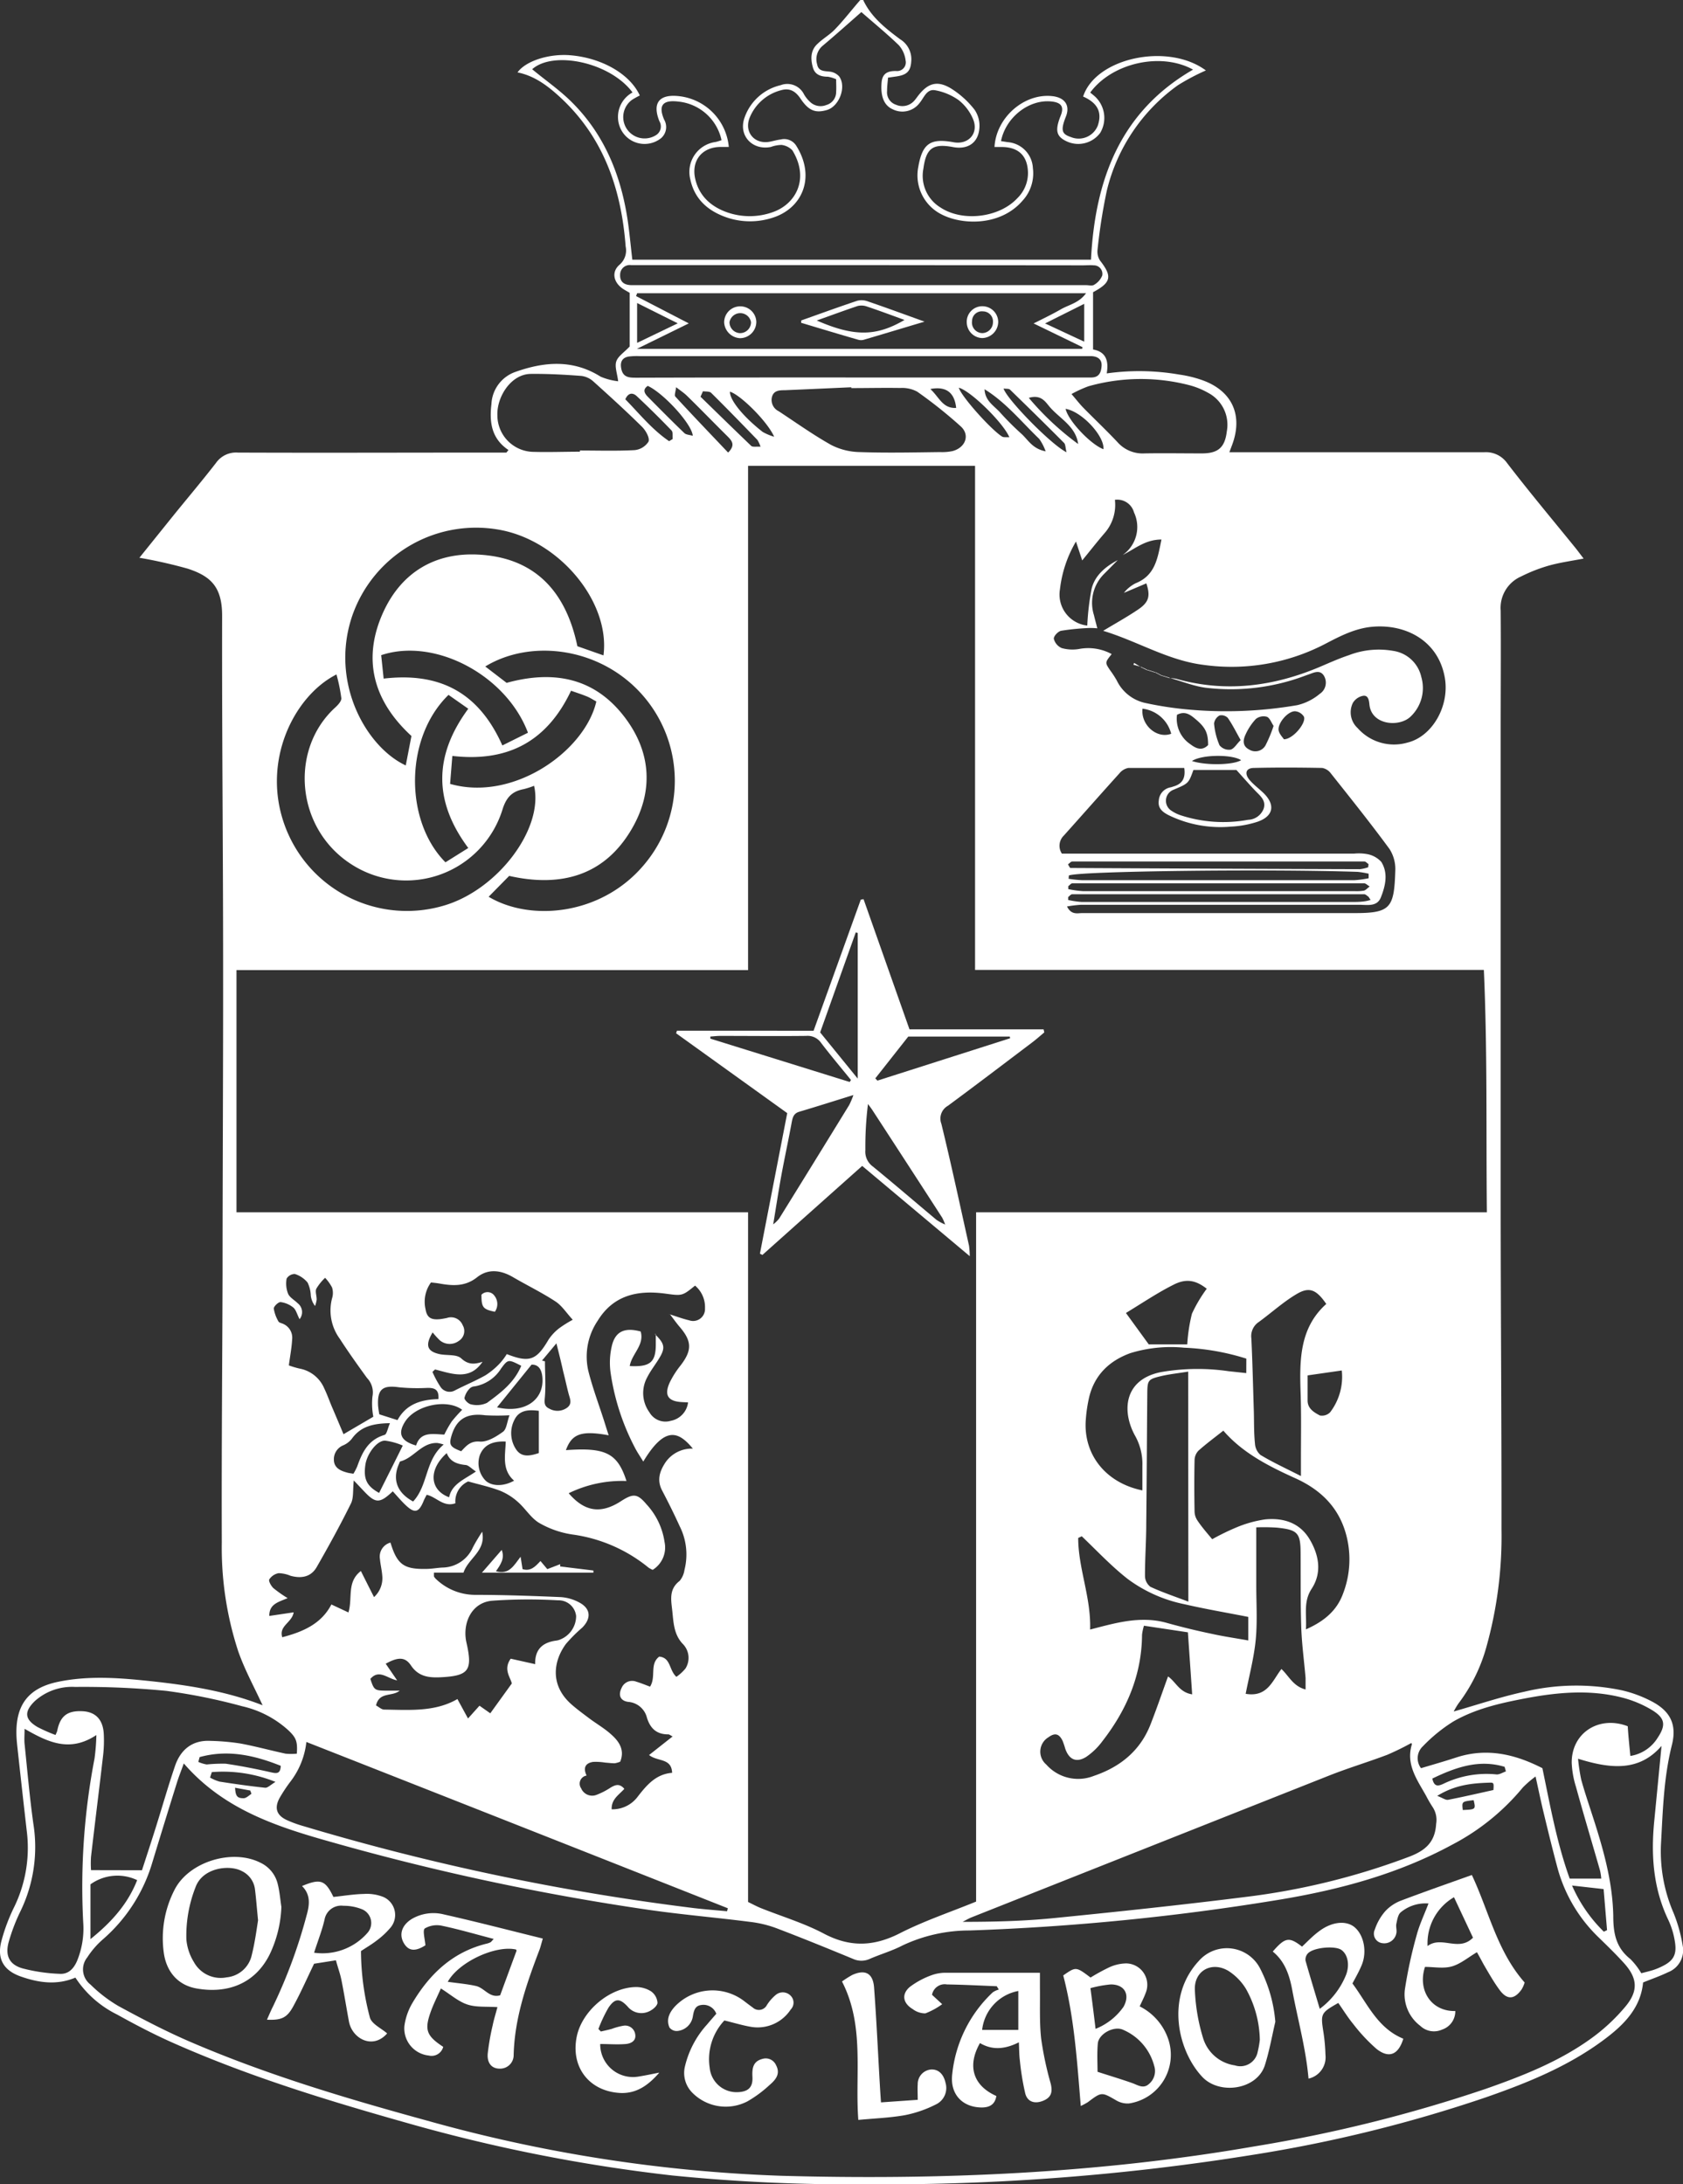<svg xmlns="http://www.w3.org/2000/svg" viewBox="0 0 308.22 400"><rect x="0" y="0" width="308.22" height="400" fill="#333333" stroke="none"/><defs><style>.cls-1{fill:#fff;}</style></defs><g id="Layer_2" data-name="Layer 2"><g id="Layer_1-2" data-name="Layer 1"><path class="cls-1" d="M158.08,0c1.47,3.14,4.1,5.2,6.77,7.19a4.28,4.28,0,0,1,2.05,3.75c-.07,2.06-.73,2.78-2.81,3.07l-1.46.21c-.06.83-.18,1.63-.17,2.43a2.38,2.38,0,0,0,1.63,2.53,2.89,2.89,0,0,0,3.4-.8c.22-.25.41-.53.61-.79,1.78-2.34,3.49-2.92,6-1.43a16.53,16.53,0,0,1,4.39,3.95,5.22,5.22,0,0,1,.86,3.5c-.26,2.62-2.19,3.82-4.82,3.32-3.68-.69-4.92.2-5.42,3.94A6.8,6.8,0,0,0,172.24,38c4.06,2.68,10.76,1.86,14.07-1.7a6.44,6.44,0,0,0,1.95-4.72c-.08-3-1.67-4.59-4.66-4.66h-1.47c.3-5.39,5.41-9.85,10.53-9.32,2.34.23,3.35,1.69,2.56,3.71-1,2.52-.81,3.23.9,3.79a3.75,3.75,0,0,0,4.94-2.14c.8-2.43-.06-4.11-2.7-5.28,2.3-7.1,15.53-9.93,22.48-4.78a40.43,40.43,0,0,0-5.14,2.72,33.32,33.32,0,0,0-13,19.29A103.21,103.21,0,0,0,201,45.73a3,3,0,0,0,.47,2c2.25,2.88,2.05,4-1.29,5.78V64c2.38.42,2.9,2.1,2.5,4.38a43.06,43.06,0,0,1,13.33.22,21.58,21.58,0,0,1,3.89.92c5.69,1.9,7.83,6.44,5.73,12l-.49,1.3h3.12c14.51,0,29,0,43.53,0a4.74,4.74,0,0,1,4.23,2C280,90,284.26,95.09,288.41,100.2c.52.64,1,1.3,1.61,2.09-2.24.43-4.34.72-6.35,1.28a29.32,29.32,0,0,0-5.11,2,6.28,6.28,0,0,0-3.73,6.24c.06,7.26,0,14.52,0,21.77q0,42.93,0,85.85c0,20.19.17,40.38.15,60.56a75.32,75.32,0,0,1-2.8,21.73,30.56,30.56,0,0,1-5.08,10.23,12.63,12.63,0,0,0-.87,1.47l0,0c4.31-1.23,8.57-2.67,12.93-3.62a40.81,40.81,0,0,1,17.87-.26,22.77,22.77,0,0,1,5.58,2.09c3.34,1.79,4.5,4.24,3.58,7.91-1.51,6-1.66,12-2,18.11a28.35,28.35,0,0,0,2.31,12.68,27.85,27.85,0,0,1,1.67,6,4.32,4.32,0,0,1-2.72,4.85c-1.42.69-2.91,1.2-4.54,1.86-.44,4.71-3.56,7.8-7.16,10.48-6.55,4.89-14.05,7.92-21.7,10.58a256.6,256.6,0,0,1-42.39,10.47A427.6,427.6,0,0,1,158.16,400a326.23,326.23,0,0,1-35-1.61,300.63,300.63,0,0,1-48.72-9.65c-14.6-4.12-29.08-8.55-43-14.75-3.41-1.52-6.74-3.27-10-5.08a19.23,19.23,0,0,1-7.63-6.76c-3.41,1.44-6.75.94-10-.2S-.62,358.61.3,355.3a33.56,33.56,0,0,1,2.29-6.06,24.75,24.75,0,0,0,2.29-14.11Q4,327.42,3.16,319.72c-.07-.67-.13-1.33-.15-2-.15-5.55,2.22-8.62,7.64-9.74,5.12-1.06,10.29-.79,15.44-.27,7.53.75,15,1.83,22,4.57-1.52-3.31-3.29-6.51-4.47-9.91a60.92,60.92,0,0,1-3-19.92c-.06-16.36.09-32.71.14-49.06,0-18.85.12-37.71.1-56.56,0-21.36-.23-42.71-.18-64.07,0-5.29-2.08-7.24-6.29-8.62a88.29,88.29,0,0,0-8.86-2L32,94.1c2.53-3.11,5.11-6.17,7.56-9.33a4.48,4.48,0,0,1,4-1.89c15.51.06,31,0,46.54,0h2.64l.38-.47C90,80.33,89.6,77.3,90,74a6.55,6.55,0,0,1,4.38-5.89c5.29-1.88,10.54-2.33,15.62.87a11.68,11.68,0,0,0,3.21.84c-.18-1.45-.66-2.66-.35-3.62s1.42-1.64,2.46-2.75V53.63c-.48-.3-1-.55-1.45-.89-1.55-1.18-1.88-3-.4-4.27a3.44,3.44,0,0,0,1.11-3.33c-.79-10.47-4-19.91-11.91-27.25-2.28-2.11-4.73-4-7.89-4.63,1.47-2.09,5.77-3.47,9.68-3.14,5.74.48,10.92,3.43,12.71,7.37a14.17,14.17,0,0,0-1.42.79,3.91,3.91,0,0,0,4.32,6.51,1.87,1.87,0,0,0,.69-2.59c-1.36-3.38,0-5,3.6-4.59a10.29,10.29,0,0,1,9.11,9.3c-.5,0-1,0-1.47,0-3.49,0-5.5,2.59-4.64,6,.77,3.13,3,5,5.88,6a12.52,12.52,0,0,0,8.11,0c4.28-1.39,7-6.06,3.77-11.37a3.26,3.26,0,0,0-2-1,6,6,0,0,0-1.94.37c-3.39.68-6-2.07-4.83-5.36a9.21,9.21,0,0,1,6.61-5.95,3.41,3.41,0,0,1,4.28,1.67,5.72,5.72,0,0,0,1.09,1.37,2.78,2.78,0,0,0,3,.59,2.47,2.47,0,0,0,1.8-2.43c.05-.73,0-1.48,0-2.29a6.3,6.3,0,0,0-1.51-.46c-1.27,0-2.38-.35-2.75-1.69-.44-1.58-.46-3.18.91-4.39C150.8,7,152.06,6.3,153,5.28c1.6-1.67,3-3.51,4.55-5.28Zm56.07,124.18a7.24,7.24,0,0,1,1.24.12c9.05,2.56,17.79,1.43,26.33-2.18,1.76-.75,3.51-1.54,5.32-2.14a15.16,15.16,0,0,1,8.09-.79A6.19,6.19,0,0,1,260.3,124a7.2,7.2,0,0,1-1.88,7.14c-2,2.09-7.27,1.73-7.63-2.15-.08-.82-.25-1.71-1.16-1.57a2.78,2.78,0,0,0-1.88,1.32,3.92,3.92,0,0,0,.89,4.6,8.87,8.87,0,0,0,9.11,2.65c4.57-1.11,7.75-6.72,6.85-11.88-1.19-6.83-7.22-9.88-13.3-9.33-3.15.29-5.86,1.7-8.6,3.13a37.1,37.1,0,0,1-22.26,3.85c-6.54-.81-12.07-4.32-18.41-6.24,2.32-1.4,4.44-2.57,6.43-3.92s2.23-2.49,1.48-4.77l-4.11,1.74A6.3,6.3,0,0,1,208,106.8c3.63-1.47,4-4.64,4.71-8-3,0-4.92,1.76-7.11,2.84a6.26,6.26,0,0,0,2.08-7.8,3.17,3.17,0,0,0-3.5-2.31,7.84,7.84,0,0,1-1.89,6.1c-1.4,1.62-2.71,3.31-4.1,5-.32-1-.66-2-1.14-3.46a22.12,22.12,0,0,0-2.93,8.73,5.72,5.72,0,0,0,5,6.66,46.24,46.24,0,0,1,.81-6.81c.64-2.43,2.54-4,4.77-5.18-.82.83-1.63,1.66-2.45,2.48a7.48,7.48,0,0,0-1.91,7.59c.18.76.39,1.52.62,2.42a14,14,0,0,0-1.46-.06,44.19,44.19,0,0,0-5.16.51c-.56.1-1.41,1-1.34,1.48a2.52,2.52,0,0,0,1.44,1.69,7.26,7.26,0,0,0,3.15.17,9,9,0,0,1,6,.93c-1.24,1.55-1.23,1.55-.31,2.93a19,19,0,0,1,1.23,1.88,7.58,7.58,0,0,0,5.32,4.16,63.5,63.5,0,0,0,7.12,1.12,76.74,76.74,0,0,0,20.64-.74,9.94,9.94,0,0,0,4.11-2.07,2.45,2.45,0,0,0,.73-3.36c-.79-1.17-1.94-.45-2.95-.13l-.47.17A38.59,38.59,0,0,1,221.32,126c-2.41-.21-4.74-1.21-7.11-1.85Zm44.33,195a48.16,48.16,0,0,1-4.45,2.18c-3.5,1.32-7.09,2.4-10.56,3.77q-32.81,13-65.58,26c-.55.23-1.07.54-1.6.81,5.59,0,11.09-.13,16.56-.67,11.76-1.17,23.53-2.42,35.26-3.89a128.6,128.6,0,0,0,30-7.38c3-1.15,4.71-2.71,4.9-6a4.25,4.25,0,0,0-.59-3,23.37,23.37,0,0,1-1.26-2.16c-1.64-2.94-3.74-5.74-2.58-9.44,0-.05-.09-.13-.14-.2l.13,0ZM120,244.38c1.71,1.67,1.87,2.45.78,4.26-.72,1.22-1.63,2.34-2.26,3.6a6,6,0,0,0,.42,6.4,3.38,3.38,0,0,0,3.89,1.55,3.91,3.91,0,0,0,3.18-3.37l-1.16-.06c-2.52-.15-3.26-1.27-2.19-3.61a16.67,16.67,0,0,1,2-3.13c2.1-2.75,2.07-4.41-.21-7.06-.62-.73-1.17-1.52-1.76-2.28l-.06,0c1.19.37,2.36.82,3.57,1.1a2.18,2.18,0,0,0,2.91-2.18,5.14,5.14,0,0,0-1.82-4.17c-2.35,1.91-2.34,1.89-5.49,1.46-5.07-.67-9.49.3-12.36,5a11.72,11.72,0,0,0-1.71,9.1c.8,3.22,2,6.35,3,9.52.23.74.46,1.47.74,2.33-5-.92-6.75-.27-7.83,2.72,7.27-.53,9.45.55,11.09,5.65a22.21,22.21,0,0,0-10.58,2.24c2.93,3.42,5.91,3.83,9.58,1.45,2.25-1.45,3-1.39,4.66.57a12.87,12.87,0,0,1,3.31,6.89,4.82,4.82,0,0,1-2.17,5.12,4.93,4.93,0,0,1-.75-.4,28,28,0,0,0-14-6.08,17.23,17.23,0,0,1-6-2.09c-1.52-.89-2.53-2.62-3.9-3.83a11.15,11.15,0,0,0-3.25-2.07c-1.84-.71-3.79-1.13-5.89-1.72a4,4,0,0,0-2.34,4c-2.19.76-3.45-1.15-5.26-1.56-.19.38-.4.74-.55,1.11-.89,2.18-1.65,2.37-3.35.74-.82-.78-1.55-1.66-2.31-2.48-2.36,2.23-3.13,2.22-5.14.12l-2-2.11c-.19,1.78,0,3.18-.52,4.22-1.95,3.95-4.08,7.82-6.27,11.64-1.06,1.85-2.85,2.13-4.81,1.59a6,6,0,0,0-2.17-.47,2.62,2.62,0,0,0-1.7,1.13c-.18.3.32,1.19.73,1.59a22.37,22.37,0,0,0,2.63,1.85c-1.72.73-3.39,1.08-3.36,3.26l4.46-.66c-.3,1.9-2.74,2.45-2.09,4.56,3.83-1,7.16-2.46,9-6l3.12,1.46c.81-2.65-.36-5.55,2.28-7.59.84,1.68,1.59,3.17,2.41,4.78A4.68,4.68,0,0,0,70,288.49c-.08-1-.33-2-.42-3a2.65,2.65,0,0,1,1.93-3c1.22,4,2.43,4.9,6.53,4.82,1,0,2-.2,3-.25a6.18,6.18,0,0,0,5.54-3.65c.47-.92,1-1.78,1.72-2.92.75,3.56-2.52,4.82-3.42,7.5H79.47c0,.37,0,.56,0,.69a2.1,2.1,0,0,0,.47.57,10.38,10.38,0,0,0,7,2.81c5.25,0,10.5.19,15.74.41a8.23,8.23,0,0,1,3.32.94c2.17,1.11,2.35,2.9.64,4.64a28.28,28.28,0,0,0-3,3c-2.25,3.06-3,7.46.94,11,1.06.94,2.21,1.78,3.34,2.63,1.34,1,2.8,1.84,4,2.93,1.48,1.3,2.53,2.88,1.66,5a4.52,4.52,0,0,1-1,.29c-.58,0-1.16-.08-1.74-.12a10.56,10.56,0,0,0-2.23-.13c-1.45.23-1.84,1.13-1.18,2.5a1.5,1.5,0,0,0-1,2.34,2.19,2.19,0,0,0,2.72,1.23,13,13,0,0,0,2.65-1.35c.83-.49,1.62-.86,2.54.21-.94,1.08-2.4,1.87-2.32,3.75a5.75,5.75,0,0,0,4.65-2.16c1.68-2.17,3.39-4.29,6.42-4.52-.11-2.77-2.66-2-4.22-3.26l4.31-3.4c-.37-.18-.59-.38-.8-.38-2.15,0-3.3-1.1-3.91-3.08a3.82,3.82,0,0,0-3.41-2.87c-1.49-.2-1.87-1.26-1.22-2.56a2.09,2.09,0,0,1,2.72-1.13c.84.25,1.66.59,2.49.9,1.15-1.83-.13-4.14,1.68-5.5,2.15.19,1.76,2.45,3.14,3.7a8,8,0,0,0,1.67-1.53A3.64,3.64,0,0,0,125,301c-1.55-1.67-1.65-3.75-1.86-5.82s-.73-4.1,1.33-5.68a4,4,0,0,0,.88-2,11.48,11.48,0,0,0-.87-8c-1-2.2-2.08-4.37-3.2-6.51-1-1.87-.51-3.5.56-5.14a5.86,5.86,0,0,1,5.05-2.57c-2.56-3.09-5.06-4.32-9.08,2.37-.56-.91-1.11-1.71-1.55-2.57a42.7,42.7,0,0,1-4.44-13.72,13.42,13.42,0,0,1,.24-4.93c.64-2.63,2.36-3.39,5.27-2.6.73,2.48-1.65,4.12-2,6.33,3.76.2,4.79-.71,4.77-4.07,0-.58,0-1.17,0-1.75ZM43.31,177.65V222H137V348.3c.86.42,1.58.81,2.34,1.12,3.85,1.54,7.88,2.74,11.53,4.67,4.75,2.51,9.05,2.39,13.81,0,4.46-2.29,9.28-3.9,14.08-5.86V222H272.3c-.15-14.86.11-29.5-.55-44.38H178.57V85.31H137v92.34ZM33.66,322.93c-.47,1.32-.9,2.37-1.24,3.46q-2.27,7.26-4.49,14.56a29.81,29.81,0,0,1-9,14.12,15.49,15.49,0,0,0-2.94,3.37,3.5,3.5,0,0,0,.6,5,25.72,25.72,0,0,0,5.14,3.94c4.38,2.38,8.82,4.7,13.41,6.66,14,6,28.48,10.3,43.11,14.31A274.27,274.27,0,0,0,143,398.44c29.05.81,58-.4,86.73-5.38a265.09,265.09,0,0,0,42.37-10.54c6.61-2.32,13.15-4.88,18.91-8.95a34.4,34.4,0,0,0,6.75-6.22c2.39-2.92,2.06-5.25-.48-8-1.46-1.6-3-3.09-4.57-4.62a27.66,27.66,0,0,1-7.44-12.54c-.91-3.38-1.74-6.78-2.56-10.18-.5-2.07-.93-4.15-1.49-6.69a19.78,19.78,0,0,0-2.32,2A41.77,41.77,0,0,1,266,337.78c-9.94,5.4-20.7,8.28-31.75,10.11a441.52,441.52,0,0,1-56.69,5.63,28.7,28.7,0,0,0-12.27,2.74c-1.92,1-4,1.59-6,2.46a3.66,3.66,0,0,1-3.07,0c-4.67-1.93-9.36-3.84-14.09-5.64a20.81,20.81,0,0,0-4.81-1.14c-6-.77-12.1-1.29-18.13-2.14a450.24,450.24,0,0,1-58.35-12.43C50.82,334.56,41,331.42,33.66,322.93ZM157.75,2.21c-2.34,2.05-4.69,4.16-7.1,6.18a3.21,3.21,0,0,0-1,3.39C149.88,13.1,151,13,152,13.12a2.75,2.75,0,0,1,1.68.87c1.39,1.91,0,5.51-2.25,6.16-2.06.59-3.31.17-4.82-2.08-.92-1.38-2-2-3.56-1.55a8.51,8.51,0,0,0-5.79,5.11c-1,2.64,1,4.86,3.73,4.32.66-.13,1.3-.32,2-.41a2.6,2.6,0,0,1,2.82,1.13c3.66,5.8,1.11,11.6-4.5,13.26a13.27,13.27,0,0,1-7.89,0c-3.54-1.13-6.19-3.29-7-7.09A5.53,5.53,0,0,1,131.06,26a9.65,9.65,0,0,0,1.08-.33,9,9,0,0,0-7.94-7.07c-2.84-.34-3.68.71-2.57,3.31a2.69,2.69,0,0,1-.57,3.4,4.85,4.85,0,0,1-7.49-1.93,5.1,5.1,0,0,1,2.27-6.45c-4.08-5.51-14.48-7.72-18.38-4.25,2.4,2,5,3.78,7.23,6,6.1,6.05,9.11,13.63,10.31,22,.32,2.28.53,4.58.8,6.88h84c.74-14.56,5.3-27.08,18.69-34.81-5.87-3.25-14.83-1.24-18.83,4.2.31.26.63.5.93.78a5.35,5.35,0,0,1,.9,6.6,5,5,0,0,1-6.24,1.51c-1.82-.88-2.06-2-1-4.65.66-1.64.13-2.43-1.74-2.61-4.1-.4-8.32,2.91-9.19,7.26l1.21.19a5,5,0,0,1,4.63,4.76,7.39,7.39,0,0,1-1.93,6c-4.14,4.78-11.55,4.49-15.38,2.15a8,8,0,0,1-3.67-8.41c.75-4.25,2.2-5.26,6.46-4.48,2.71.49,4.63-1.62,3.58-4.2a8.76,8.76,0,0,0-2.65-3.51,10.75,10.75,0,0,0-4.24-1.8c-1.63-.34-2.09,1.35-2.93,2.33A3.94,3.94,0,0,1,163.46,20c-1.61-.72-2.24-2.45-2-5,.19-1.7,1.29-2,2.64-2a1.59,1.59,0,0,0,1.75-1.93,5.13,5.13,0,0,0-1.24-2.79C162.45,6.19,160.06,4.24,157.75,2.21ZM56.11,319a14.51,14.51,0,0,1-3,7.36,28.78,28.78,0,0,0-1.92,2.92c-1,1.86-.51,3.19,1.4,4.05a21.73,21.73,0,0,0,3.05,1.1,435.12,435.12,0,0,0,71.51,15c2,.23,4,.38,6,.57l.14-.55Q94.78,334.21,56.11,319Zm139.3-153c.8,1.6,1.91,1.21,2.79,1.21q25,0,50,0c6.49,0,7.12-1,7.33-7.75a6.8,6.8,0,0,0-1.07-4c-3.45-4.7-7.1-9.26-10.73-13.83a2.53,2.53,0,0,0-1.58-1c-4.16-.08-8.33-.1-12.5,0-1.46,0-1.81,1-.81,2.2.75.88,1.71,1.58,2.55,2.39,2.22,2.16,1.84,4.26-1.11,5.27a18.76,18.76,0,0,1-4.89.89A21.59,21.59,0,0,1,214,149.27c-1.07-.55-2-1.25-1.78-2.69a2.61,2.61,0,0,1,2.18-2.4,3.82,3.82,0,0,0,.48-.15c1.6-.45,2.28-1.48,2-3.4-3.44,0-6.84,0-10.24,0a2.76,2.76,0,0,0-1.64,1c-3.41,3.77-6.77,7.59-10.16,11.37a2.6,2.6,0,0,0-.37,3.32H248a8.52,8.52,0,0,1,2.48.11,4.58,4.58,0,0,1,2.49,1.41c1.3,2.09.75,4.39-.08,6.49-.7,1.76-2.46,1.36-3.94,1.36h-51A21.94,21.94,0,0,0,195.41,166ZM26,342.49c.86-2.64,1.71-5.23,2.53-7.84,1.17-3.72,2.24-7.49,3.5-11.19,1-3,3.14-4.84,6.53-4.66a41.48,41.48,0,0,1,5.46.48c2.77.51,5.51,1.27,8.27,1.86a10.22,10.22,0,0,0,2.07,0c.15-2.25-.1-2.93-1.65-4.37a18.69,18.69,0,0,0-8.35-4.31,105.62,105.62,0,0,0-13.92-2.82,157.28,157.28,0,0,0-16.68-.72,10.19,10.19,0,0,0-7.38,2.59c-2,1.94-1.88,3.35.48,4.75a29.51,29.51,0,0,0,3.3,1.46,5.13,5.13,0,0,0,.31-.72c.54-2.76,1.86-3.78,4.68-3.63,2.32.13,3.68,1.49,3.85,4.06a23.94,23.94,0,0,1-.14,4.23c-.71,6.12-1.48,12.22-2.19,18.34a18.54,18.54,0,0,0,0,2.47ZM189.29,59.23c2-1,3.52-1.74,5-2.59s3.33-1.16,4.6-2.94H116.68l-.19.52,9.65,5-9.51,4.67h81.55l.06-.32ZM298.58,321.56a7.2,7.2,0,0,0,5-3.33c1.52-2.28,1.38-3.56-.92-5a20.32,20.32,0,0,0-5.47-2.33c-6-1.57-12.07-1-18.08.16-4.5.86-9,1.9-13,4.22a29.15,29.15,0,0,0-5.54,4.52,3,3,0,0,0-.33,4c2.17-.65,4.39-1.28,6.58-2,5.61-1.79,10.77-.5,15.65,2,1.44,6.91,2.63,13.62,5,20.22h5.78a9.87,9.87,0,0,0-.22-1.46c-1.46-5.11-3-10.21-4.41-15.34a17,17,0,0,1-.78-4.39c-.06-5.5,5-8.74,10.26-6.71C298.21,317.9,298.39,319.62,298.58,321.56Zm-294.08-5c0,1.13-.08,2,0,2.79.51,4.88.93,9.78,1.61,14.64a26.93,26.93,0,0,1-2.36,16,34,34,0,0,0-2.14,5.58c-.71,2.5.06,4.19,2.51,4.89a31.36,31.36,0,0,0,6.84,1c1.5.08,2.49-.84,3.15-2.36a15.6,15.6,0,0,0,1.13-7.06,124,124,0,0,1,2.07-30,37.75,37.75,0,0,0,.34-4.31C12.73,321,8.72,319,4.5,316.59ZM61.62,123.51c-7.77,3.93-13.83,15.93-9.42,27.79a23.81,23.81,0,0,0,29.25,14.49c9.78-2.95,18.14-14.07,16.36-21.89a15.36,15.36,0,0,1-1.89.61c-2.14.4-3.21,1.51-3.9,3.75a18.47,18.47,0,0,1-27.6,10.06c-10.25-6.51-11.46-21-3.08-28.71.52-.47,1.21-1.19,1.17-1.75A30.55,30.55,0,0,0,61.62,123.51Zm27.87,40.71c7.61,4.56,20.58,3.45,28.39-5.78a23.79,23.79,0,0,0-.08-31c-7.64-8.86-20.47-10.54-28.93-5.39l3.91,3c8.65-2.38,16.22-.94,21.74,6.45,4.75,6.34,5.15,13.42,1.23,20.21-5.08,8.79-13.19,10.79-22.5,8.69ZM75.35,134.78c-7-6.43-9.11-14.16-5.09-22.83,3.33-7.15,9.43-10.8,17.34-10.39,10.51.55,16.08,6.92,18.14,16.78l4.78,1.68c1.24-9.56-7.64-20.54-18.33-22.86A24,24,0,0,0,64.43,113c-4,12.21,2.75,23.86,9.88,27.17ZM222,281.87a43.75,43.75,0,0,1,4.24-2.08,21.74,21.74,0,0,1,5.46-1.55c3.32-.32,6.35.6,8.17,3.69,1.71,2.9,2.24,6.1.35,9-1.56,2.38-.89,4.67-1.06,7.45,3.38-1.49,5.66-3.46,6.78-6.49a17.44,17.44,0,0,0,.47-11.28c-1.44-4.83-4.75-7.9-9.2-9.91-4.88-2.21-9.63-4.62-13.17-8.71-1.58,1.25-3.11,2.38-4.54,3.65a2.57,2.57,0,0,0-.73,1.7c-.07,3.17-.06,6.34,0,9.51a3.05,3.05,0,0,0,.53,1.6C220.07,279.61,221,280.67,222,281.87ZM289,322.07a34.44,34.44,0,0,0,.58,3.83c.57,2.08,1.27,4.13,1.93,6.19,2,6.13,3.82,12.32,3.94,18.77,0,3.2.51,5.83,3.13,7.89a12.9,12.9,0,0,1,2,2.6c.76-.2,1.49-.37,2.19-.59a12,12,0,0,0,1.62-.67c2.06-1,2.72-2.13,2.36-4.43a14.67,14.67,0,0,0-1.21-4.05c-2.77-5.77-3.2-11.84-2.59-18.08.45-4.6.89-9.19,1.34-13.81C300.13,324.53,294.84,323.88,289,322.07ZM89.79,313.75l3.94-5.46c-.23-1.12-1.61-2.56-.2-4.54l4.48,1c-.07-2.75,1.4-4,3.9-4.32a2.59,2.59,0,0,0,.72-.21,4.63,4.63,0,0,0,2.88-4.28,3.22,3.22,0,0,0-3.31-2.88,93.44,93.44,0,0,0-12,.07c-3.93.3-5.55,4.23-4.78,7.65,1.17,5.12.45,6.11-4.71,6.37-2.12.1-4.06-.08-5.46-2.18-1.06-1.58-2.38-1.54-4.61-.3l2.09,3.05c-1.76-.31-3.3-2.13-4.9-.27.64,2,.8,2.13,2.7,2.15h2.67c-1.42,1.17-3.71.14-4.34,2.71.52.27,1,.76,1.5.76,4.62.06,9.29.46,13.41-1.93l1.94,3.56,2.1-2.34ZM157.56,69.13h42.27c1.44,0,1.82-.89,1.91-2.1s-.69-1.75-1.83-1.81c-.58,0-1.17,0-1.75,0h-81a12.09,12.09,0,0,0-2,.07c-1.22.2-1.62,1-1.39,2.18.31,1.68,1.46,1.7,2.81,1.7Q137.06,69.11,157.56,69.13Zm-1.66,1.94v-.15c-4.07.18-8.14.37-12.21.54-1,0-2.06.05-2.34,1.34a2.29,2.29,0,0,0,1.25,2.5c3.2,2.1,6.32,4.34,9.65,6.2a11.94,11.94,0,0,0,5.21,1.29c4.91.17,9.82.06,14.73,0a9.17,9.17,0,0,0,2.23-.18c2.38-.61,3.27-2.92,1.55-4.51a84.47,84.47,0,0,0-8-6.38,5.82,5.82,0,0,0-3.09-.67C161.89,71,158.89,71.07,155.9,71.07ZM79.67,250.78l-.47.45A17.63,17.63,0,0,0,80.69,254a2,2,0,0,0,2.68.59c1.83-.94,3.75-1.73,5.54-2.74a13.78,13.78,0,0,0,2.64-2.2,11.69,11.69,0,0,0,1.26-1.68c4.17,1.63,5.44,1.13,7.66-2.67a8.82,8.82,0,0,1,2-2.11,22.4,22.4,0,0,1,2.42-1.51c-1.18-1.28-2-2.6-3.18-3.36-2.49-1.63-5.19-2.94-7.76-4.44-2.22-1.3-4.53-1.59-6.55,0-2.17,1.73-4.43,1.61-6.85,1.18-.55-.1-1.11-.15-1.62-.21a6,6,0,0,0-1,4.89c.26,1.56,1,2,2.67,1.83.41-.05.82-.13,1.23-.21a2.3,2.3,0,0,1,2.9,1.31,2.12,2.12,0,0,1-.7,2.88,2.8,2.8,0,0,1-3.49-.11A16,16,0,0,1,79.23,244c-1.44,2.4-1,3.51,1.39,4,1.3.24,3,0,3.82.73,1.32,1.23,2.47,1.12,3.93.65C86,252.88,82.78,251.57,79.67,250.78ZM106.21,82.72V82.5c3.32,0,6.65.11,10-.07a3.41,3.41,0,0,0,2.56-1.56c.25-.68-.49-2-1.17-2.69-2.9-2.87-5.92-5.61-8.95-8.34a4,4,0,0,0-2.19-1c-3.06-.23-6.13-.4-9.19-.37-3.73,0-6.31,4.28-6.18,7.56a6.7,6.7,0,0,0,6.66,6.72C100.54,82.83,103.38,82.72,106.21,82.72Zm51.6-34.17H115.57a1.76,1.76,0,0,0-2,1.77c-.06,1.37.84,1.89,2.1,1.9h83.24c.5,0,1.13.17,1.47-.07a3.45,3.45,0,0,0,1.48-1.69,1.56,1.56,0,0,0-1.55-1.87c-.66-.06-1.33,0-2,0ZM217.6,251.18c-1.79.29-3.35.45-4.87.8-2.53.6-2.6.74-2.62,3.37-.07,7.91-.1,15.83-.19,23.74,0,3.17-.24,6.33-.23,9.5a2.54,2.54,0,0,0,1,2c2.16,1,4.43,1.76,6.94,2.71Zm-21.35-179c.94,1.1,1.49,1.81,2.11,2.45,2.11,2.15,4.3,4.21,6.35,6.4a6.12,6.12,0,0,0,4.88,2c3.5-.06,7,0,10.51,0,3,0,4.23-1.09,4.58-4.06a6.6,6.6,0,0,0-3.37-7,14.42,14.42,0,0,0-3.45-1.42,35.34,35.34,0,0,0-18.54.19A22.26,22.26,0,0,0,196.25,72.15Zm42,198.15v-3c0-4.08.08-8.17-.06-12.25-.2-6-.2-11.91,4.7-16.29-1.78-2.6-3.07-3.2-5.37-1.85-2.49,1.46-4.66,3.46-7,5.16a3.1,3.1,0,0,0-1.35,3c.21,4.41.31,8.83.45,13.24.06,2,0,4,.21,6a3,3,0,0,0,1,2.09C233,267.75,235.42,268.86,238.24,270.3Zm-10-21.53a43.63,43.63,0,0,0-11.4-2,25.14,25.14,0,0,0-9.86,1c-3.86,1.41-6.52,4-7.51,8a26.82,26.82,0,0,0-.63,4.19c-.48,6.33,3.62,11.56,10.36,12.94,0-1.53,0-3,0-4.47a10.54,10.54,0,0,0-1.38-5.62c-2.36-4.33-2.08-10.16,4.72-11.56a39.21,39.21,0,0,1,12.42-.18l3.27.35Zm1.82,30.93c0,3.74,0,7.15,0,10.55s.22,6.7-.1,10-1.19,6.56-1.84,9.9c4,.68,4.89-2.42,6.55-4.54,1.39,1.3,2.13,3.15,4.42,3.75,0-.87,0-1.49,0-2.11-.26-3.06-.68-6.12-.79-9.19-.15-4.5-.09-9-.12-13.52,0-3.86-.49-4.42-4.34-4.82A36.22,36.22,0,0,0,230.06,279.7ZM62.91,262.64l5.46-3.2a12.68,12.68,0,0,1-.16-3.71,3.8,3.8,0,0,0-1-3.39c-1.71-2.36-3.41-4.74-5-7.2a8.76,8.76,0,0,1-1.4-7.37,3.32,3.32,0,0,0,0-2A8,8,0,0,0,59.54,234,9.13,9.13,0,0,0,57.93,236c-.24.54.08,1.3.06,2a5.47,5.47,0,0,1-.29,1.16,3.88,3.88,0,0,1-.78-1.89,6,6,0,0,0-.59-2.4A4.94,4.94,0,0,0,54,233.3a1.76,1.76,0,0,0-1.51.85,5.11,5.11,0,0,0,.27,2.77c.31.7,1.17,1.15,1.76,1.74a2.05,2.05,0,0,1,.34,2.92c-.48-.94-.65-1.72-1.14-2.13a4.59,4.59,0,0,0-2.32-1c-.4-.05-1.28.78-1.26,1.19A6.76,6.76,0,0,0,51,242c.08.18.41.26.64.35a2.76,2.76,0,0,1,1.86,2.95c-.08,1.53-.38,3.05-.6,4.74a16,16,0,0,0,2,.59,6.11,6.11,0,0,1,4.48,3.62c.58,1.2,1,2.45,1.54,3.68C61.59,259.5,62.26,261.09,62.91,262.64ZM209.5,297.71a9.75,9.75,0,0,0-.35,1.64c-.05,7.39-2.81,13.79-7.27,19.52a12.22,12.22,0,0,1-3,2.89c-1.8,1.09-3.11.45-3.8-1.55a13.94,13.94,0,0,0-.48-1.42c-.64-1.32-1.41-1.51-2.58-.66a3.08,3.08,0,0,0-.41,5,7.79,7.79,0,0,0,8.69,2.09c4.8-1.62,8.49-4.57,10.39-9.4,1.14-2.9,2.15-5.87,3.22-8.82,1.45,1,2.06,2.91,4.42,3.28-.26-3.88-.52-7.54-.78-11.36Zm-11.39-16.38-.65.31c0,5.58,2.37,10.86,2.18,16.77,1.27-.33,2.14-.56,3-.77,3.66-.91,7.32-1.5,11.07-.44,2.72.76,5.47,1.43,8.23,2,2.15.48,4.33.79,6.67,1.21v-4.31c-4-.79-7.87-1.44-11.66-2.32a26.11,26.11,0,0,1-10.41-4.62C203.54,286.82,200.91,284,198.11,281.33ZM104.58,126.49c-4.42,9.33-11.61,13.1-21.74,11.94l-.41,5.12c11.59,3.32,24.69-6,26.78-15.09-.54-.29-1.09-.66-1.69-.91C106.62,127.18,105.68,126.88,104.58,126.49Zm-22.44.76c-8.1,7.88-8.07,23.11-.56,30.66l4.18-2.62c-6.43-8.62-6.27-17,0-25.5ZM92,136.51l4.69-2.33c-4-10.6-17.12-17.48-26.88-14.2l.45,4.29C80.47,123.08,87.65,126.74,92,136.51ZM218.56,141c-.89,2.46-.89,2.46-3.62,3.61a2.16,2.16,0,0,0-.49,3.8,6.9,6.9,0,0,0,1.78.89,25.17,25.17,0,0,0,12.33.83,3.16,3.16,0,0,0,2.88-2.09c.43-1.46-.62-2.27-1.49-3.17-1.12-1.17-2.19-2.4-3.52-3.87ZM206.2,240.44l4.18,5.75h7.05a30.58,30.58,0,0,1,.86-5.62A26.11,26.11,0,0,1,221,236c-2-1.57-3.79-1.93-6.13-.71C212,236.73,209.29,238.56,206.2,240.44Zm-10.45-80.11-.05.6a24,24,0,0,0,2.54.26c4.25,0,8.49,0,12.74,0q18.51,0,37,0a18.8,18.8,0,0,0,2.67-.36V160a16.39,16.39,0,0,0-2-.34C232.15,159.1,197.24,159.53,195.75,160.33Zm-.11,1.95v.54a18.5,18.5,0,0,0,2.66.37q24.87,0,49.74,0a8.39,8.39,0,0,0,1.74-.09c.32-.07.59-.41,1.06-.76-.47-.29-.73-.58-1-.58q-26.73,0-53.48,0C196.13,161.78,195.89,162.11,195.64,162.28ZM251,164.8l-.38-.59c-.26-.16-.52-.45-.77-.45q-26.75,0-53.49,0c-.25,0-.49.33-.74.51v.54a16.7,16.7,0,0,0,2.41.36q25.13,0,50.25,0a12.74,12.74,0,0,0,1.74-.13A7.15,7.15,0,0,0,251,164.8Zm-.43-6,.06-.56c-.26-.16-.51-.48-.76-.48q-26.74,0-53.49,0c-.25,0-.5.32-.8.53.21.3.34.66.47.66q26.48.14,53,.22A6.83,6.83,0,0,0,250.59,158.81ZM16.57,355.1c4-3.22,6.86-6.52,8.55-10.8a8.43,8.43,0,0,0-8.55.77Zm68.07-96.93c-2.75-2.07-8.48-.89-10.44,2.15-1.39,2.17-.86,3.57,2,4.39.83-2.63,3.09-2.08,5.17-2a21.28,21.28,0,0,1,1.37-2.42A27,27,0,0,1,84.64,258.17Zm8.66,1a40.2,40.2,0,0,1-4.44,0c-3.35-.44-5.26.67-6.18,3.77-.48,1.65-.24,2.05,1.78,2.82.9-.92,1.62-1.92,3.41-1.77,1.38.11,3-.9,4.24-1.79C92.77,261.73,92.84,260.46,93.3,259.19Zm-12.06,5.36a6.54,6.54,0,0,0-1.15-.28c-2.86-.11-4.27,2.72-6.77,3.37-.11,0-.18.27-.24.42-1.29,2.9-.35,5.35,2.58,6.92C78.43,272,77.83,267.37,81.24,264.55ZM69.47,259l3.33,1.06c1.61-3,4.43-3.77,7.49-3.85.15-1.84-.8-2.06-2-2.05a34.79,34.79,0,0,1-5.21-.11c-3-.43-4,.34-3.84,3.38A15.74,15.74,0,0,0,69.47,259Zm170-7.13c0,1.64,0,3.13,0,4.61s1.19,2.17,2.25,2.73a2.09,2.09,0,0,0,1.88-.59,10.7,10.7,0,0,0,2.13-7.65Zm-174.74,18a10.59,10.59,0,0,0,.69-1.33c.91-2.56,2-4.88,5-5.77.43-.13.58-1.22,1-2.15-3.09.05-5.38.59-7,2.87a4.11,4.11,0,0,1-1.52,1.17,2.75,2.75,0,0,0-1.75,2.75c.06,1.37,1.15,1.91,2.33,2.23C63.83,269.76,64.23,269.79,64.73,269.88ZM101.9,246l-2.64,3.16.54.13c0,2.13.17,4.27,0,6.39-.07,1-.27,1.79.8,2.28a3,3,0,0,0,3.29-.2c.94-.73.49-1.62.25-2.51-.36-1.36-.64-2.73-1-4.1C102.8,249.59,102.42,248.08,101.9,246ZM73.76,264.72a11.65,11.65,0,0,0-3.27-.9c-1.51,0-3.29,2.46-3.57,4.4-.39,2.6.23,3.93,2.51,5.17C70.79,270.68,72.14,268,73.76,264.72Zm17.26-7c5.08,1.19,8.6-1.36,8.32-5.37-.1-1.54-.72-2.51-2-2.44Zm1.6,6.27c-2.52-.12-4,.68-4.73,2.44A4.58,4.58,0,0,0,89,271.21c1.18,1,3.26,1,5.15-.06C91.87,269.16,92.54,266.5,92.62,264Zm2.84-13.88c-2.36-1.2-2.41-1.24-3.69.5a7.13,7.13,0,0,1-4.8,3.26,1.47,1.47,0,0,0-.91.36,3.6,3.6,0,0,0-1,1.77c0,.41.77,1.13,1.27,1.19a4.39,4.39,0,0,0,2.86-.29C91.64,255.09,94.15,253.26,95.46,250.11Zm3.22,16v-7.75c-1.7-.22-3.54-.23-4.45,1.61a5.34,5.34,0,0,0,.32,5.5C95.51,266.85,96.92,266.69,98.68,266.09Zm-16.87,0c-3.38,3-3.15,6.75.44,8.08.5-2.44,2.77-3.25,4.91-4.72-.88-.58-1.36-1.15-1.88-1.19C83.73,268.12,82.43,267.69,81.81,266.1Zm211.87,79.83-5.78-.65a26.71,26.71,0,0,0,5.82,8.45l.59-.28C294.11,351.07,293.91,348.69,293.68,345.93Zm-177-290.45v7.3l7.44-3.58Zm74.71,3.74,7.17,3.34V55.64Zm-58,23.61c1.3-1.34.68-2.1-.14-2.92-2.49-2.46-4.94-5-7.43-7.43-.51-.5-1.11-.9-2-1.58-.09.83-.35,1.48-.15,1.7C126.78,76,130,79.35,133.3,82.83ZM36.56,321.77l-.24.88a6.17,6.17,0,0,0,1.54.47,29.18,29.18,0,0,1,3.48-.14c2.77.41,5.53.95,8.26,1.57,1.06.24,1.75.33,1.82-1.18C46.57,321.42,41.69,320.35,36.56,321.77ZM233.24,132.93c-.42-.62-.7-1.47-1.23-1.67a2.27,2.27,0,0,0-2,.39,10.36,10.36,0,0,0-1.89,2.84c-.48,1-.63,2.12.65,2.77a2.13,2.13,0,0,0,3-.78A25.17,25.17,0,0,0,233.24,132.93ZM128.74,71.65l-.45,1c3.08,3,6.15,6,9.28,9,.27.26.93.1,1.71.16a5.44,5.44,0,0,0-.57-1.25c-2.78-2.87-5.57-5.75-8.41-8.56C130,71.63,129.27,71.73,128.74,71.65Zm92.51,64.79c0-2.31-.52-3.28-2.45-4.87-.91-.76-1.85-1.4-3.25-.67a5.6,5.6,0,0,0,2.41,5.36C219,137.05,220.1,137.6,221.25,136.44ZM122.54,80.79l.66-.4c-.06-.53.08-1.25-.22-1.56q-3.11-3.24-6.37-6.29c-.64-.6-1.51-.74-2.09.58C117.08,75.74,119.43,78.68,122.54,80.79Zm153.25,243.6-.24-.84c-4.73-1.43-9,.11-13.24,2.15.34,1.58,1.1,1.39,2.05.95a18.13,18.13,0,0,1,9.68-1.71C274.6,325,275.21,324.58,275.79,324.39ZM195.32,82.82c-.21-.85-.18-1.44-.45-1.71-3.27-3.29-6.58-6.53-9.9-9.76-.22-.21-.72-.13-1.18-.2C184.4,73.14,192.55,81.47,195.32,82.82Zm31.89,52.71c-.89-1.58-1.53-2.89-2.36-4.07a1.63,1.63,0,0,0-1.51-.44,2,2,0,0,0-1,1.46,12.92,12.92,0,0,0,1,4,2.22,2.22,0,0,0,2,.8C226,137.14,226.45,136.27,227.21,135.53Zm-46.9-64.25c.08,2.14,1.72,3,2.86,4.27a50.73,50.73,0,0,0,3.88,3.88c1.22,1.09,2,2.75,4.45,3.22a9.62,9.62,0,0,0-1.18-2.28C187.07,77.25,184.22,73.69,180.31,71.28ZM175.59,71c.47,1.6,5.8,7.57,7.91,8.94.31.2.82.09,1.35.13C183.76,77.46,177.79,71.58,175.59,71Zm-56.95-.34c-1,.66-.62,1.37,0,2,2.21,2.24,4.42,4.47,6.69,6.65.33.32,1,.32,1.54.5C126.75,77.69,121.53,72,118.64,70.67Zm78.81,10.64C197,78,194,76.63,192.16,74.42c-.76-.91-1.55-2.21-3.75-1.56A51.49,51.49,0,0,0,197.45,81.31ZM38.79,324.52l-.32,1a7.71,7.71,0,0,0,1.74.74c2.77.43,5.55.83,8.34,1.12.45.05,1-.52,1.9-1.07A25.66,25.66,0,0,0,38.79,324.52ZM195.15,74.87c.5,2.23,4.62,6.53,6.93,7.39C202.31,79.91,198.19,75.38,195.15,74.87ZM273.5,327.8c.09-1.24.08-1.38-.67-1.35-3.15.1-6.28.36-9.62,2.42,1,.38,1.52.8,2,.72C267.94,329.06,270.69,328.42,273.5,327.8ZM235.13,135.38c1.67,0,4.12-3,3.67-4.13a2.1,2.1,0,0,0-1.64-1c-1.33,0-3.17,2.16-3,3.47C234.26,134.38,234.88,135,235.13,135.38Zm-25.9-5.6c-.31,3,2.63,5.57,5.26,4.59A6.17,6.17,0,0,0,209.23,129.78Zm-75.55-58c0,1.54,2.5,4.59,6,7.32a9.74,9.74,0,0,0,2.1.88C140.49,77.09,135.51,72.24,133.68,71.73Zm36.74-.5c1.61,1.49,2.23,3.56,4.69,3.42C174.81,71.91,173.31,70.7,170.42,71.23Zm47.92,68.1c2.66.84,7.56.7,8.95-.17C225.7,138.14,220.23,138.14,218.34,139.33Zm-175.29,188c.09,1.52.37,1.93,1.57,1.92.47,0,1-.52,1.43-.81l-.22-.6Zm224.83,4.08c2.38-.1,2.4-.12,2-1.8C267.72,329.91,267.72,329.91,267.88,331.37Z"/><path class="cls-1" d="M149,188.75l8.64-24,.51-.09,8.41,23.84h24.56l.13.56c-.75.63-1.48,1.28-2.25,1.86-5.12,3.87-10.23,7.76-15.39,11.57a2.69,2.69,0,0,0-1.21,3.31c1.81,7.42,3.41,14.89,5.07,22.35a16.68,16.68,0,0,1,.13,1.89L157.9,213.51c-6.14,5.47-12.21,10.88-18.27,16.3l-.46-.23,5-25.74-20.35-14.62.16-.47Zm24.16,35.51.29.26-.34-.21a8.43,8.43,0,0,0-.57-1.34q-6.36-9.84-12.76-19.66c-.25-.39-.55-.76-.82-1.14a63.9,63.9,0,0,0-.48,8.44,3.35,3.35,0,0,0,1.36,3c3.93,3.21,7.77,6.52,11.66,9.77A8.84,8.84,0,0,0,173.13,224.26Zm-31.62,0a6.23,6.23,0,0,0,1.14-1.09q6.45-10.4,12.84-20.81a14.79,14.79,0,0,0,.77-1.83c-3.61,1.12-6.75,2.12-9.92,3.06-1,.3-1.19,1-1.36,1.84-.6,3.27-1.31,6.52-1.91,9.79-.55,3-1,6-1.51,9.07-.1.14-.2.28-.06.09C141.47,224.6,141.49,224.42,141.51,224.25Zm15.54-26.74V170.85l-.36-.1q-3.27,9.18-6.52,18.31Zm-1.47.62.23-.37c-1.83-2.26-3.71-4.48-5.46-6.78a3,3,0,0,0-2.75-1.29c-5.25.06-10.5,0-15.74,0-.6,0-1.2.08-1.8.12l0,.38Zm4.69-.66.39.41L185,190.13l-.08-.31H166.34Z"/><path class="cls-1" d="M90.42,355.07c-3.2-.83-6.28-1.74-9.41-2.4a4.4,4.4,0,0,0-3.2.47c-.45.33,0,1.9.1,3.09-1.85,1.19-3.13,1.1-4-.48s-.28-3.28,1.59-4.39a7.86,7.86,0,0,1,5.83-.77c6,1.35,11.94,2.9,18.08,4.41-.28.94-.4,1.48-.59,2-2.38,6.25-4.58,12.52-4.75,19.32a2.47,2.47,0,0,1-2.58,2.5c-1.42,0-2.31-1-2.17-2.74a43.52,43.52,0,0,1,.9-5.16c.21-1.05.54-2.08.88-3.36-2-.14-3.85.06-5.5-.48s-3.07-1.82-4.86-2.94c-.72,1.63-1.36,2.88-1.83,4.19-1.22,3.39-.83,4.47,2.26,6.5a2.2,2.2,0,0,1-2.66,1.59A5,5,0,0,1,74.06,371a11.32,11.32,0,0,1,1.46-4.19c3.17-5.35,7.43-9.39,13.69-10.9a2.91,2.91,0,0,0,.69-.27C90,355.53,90.13,355.38,90.42,355.07ZM82,362.92c1.9.27,3.55.4,5.15.76s2.5,2.28,4.45,1.71c1-2.74,2-5.45,3-8.16,0-.06-.06-.15-.09-.22C90.84,356.16,84.05,359.23,82,362.92Z"/><path class="cls-1" d="M182.54,363.73c-3-.12-6.08-.28-9.12-.33a2.36,2.36,0,0,0-2.73,1.9l1.86,1.72a13.22,13.22,0,0,1-3.08,1.68,3.78,3.78,0,0,1-2.3-.77c-1.82-1.08-2.12-2.74-.54-4.08a15.06,15.06,0,0,1,4.12-2.19,7.4,7.4,0,0,1,2.7-.39c5.57,0,11.13,0,17,0,0,1.16,0,2,0,2.78.05,3.08-.11,6.18.22,9.24a60.71,60.71,0,0,0,1.75,8.26c.4,1.61.07,2.58-1.42,3.17s-2.81.21-3.23-1.32a46.64,46.64,0,0,1-1-6.13c-.13-1-.11-2-.18-3.27-2.55,1.29-4.88,1.47-7.12.14-2.4,4.21-1.24,7.81,3,9.69-.26,1.65-1.36,2.15-2.87,2.1-3.47-.11-5.68-2.55-5.2-6.19a23.89,23.89,0,0,1,7.41-14.89,3.64,3.64,0,0,1,1.11-.51Zm-2.67,8h6.62V364.6A8.17,8.17,0,0,0,179.87,371.69Z"/><path class="cls-1" d="M270.48,357.5c-1.6.95-3,2.14-4.56,2.59s-3.27.1-4.95.1c-1.41,4.29,1.18,8.19,5.55,8.08a3.53,3.53,0,0,1-2.42,3.4,3.62,3.62,0,0,1-4-.69,7.21,7.21,0,0,1-2.82-6.63,83.17,83.17,0,0,1,2.17-10c.51-1.92,1.39-3.74,2.16-5.77a7.09,7.09,0,0,0-5.08,1.61c-.51.41-.65,1.39-.81,2.13-.11.55.13,1.17,0,1.72a2.25,2.25,0,0,1-2.59,1.8,1.75,1.75,0,0,1-1.35-2.49,9.79,9.79,0,0,1,1.94-3.39,7.67,7.67,0,0,1,2.89-1.92c4.27-1.62,8.58-3.12,12.94-4.68,3.14,6.66,4.6,13.93,9.67,19.69a5.4,5.4,0,0,1-.56,1.27c-1.32,1.85-2.65,1.94-4,.13-1.09-1.47-2-3.09-2.92-4.66C271.37,359.12,271,358.4,270.48,357.5Zm-4.2-10.07a9.76,9.76,0,0,0-4.84,8.94c2.58-1.94,5.7,1.13,8.32-1.53Z"/><path class="cls-1" d="M194.72,361.75c2.33-1.62,2.33-1.62,5,.39a36.07,36.07,0,0,1,3.42-1.87,7.76,7.76,0,0,1,3.1-.72A3.92,3.92,0,0,1,209.8,365c-.28.77-.67,1.51-1.08,2.42a10.46,10.46,0,0,1,5.23,6,9,9,0,0,1-7.21,11.78,4.1,4.1,0,0,1-2.34-.58c-2.66-1.53-2.64-1.57-5.17.34a13.3,13.3,0,0,1-1.3.7C197.25,377.6,196.78,369.67,194.72,361.75ZM201,379.4c2.38.77,4.39,1.37,6.37,2.07,1,.36,2,1.08,3,.2a3.09,3.09,0,0,0,1-3.38,9.91,9.91,0,0,0-5.66-6.57c-1.68-.81-4.5.72-4.66,2.5S201,378,201,379.4Zm-.4-7.85a11.33,11.33,0,0,0,5.17-4.07c1.22-2.21.21-4.08-2.34-4.08a21.61,21.61,0,0,0-3.73.68C200.06,366.77,200.35,369.13,200.64,371.55Z"/><path class="cls-1" d="M70.9,372.37c-2.6,3-6.41,1-7-2.2-.47-2.53-.87-5.08-1.38-7.61-.24-1.19-.68-2.34-1-3.58l-4,.63c-1.33,2.75-2.49,5.41-3.89,7.94-1.12,2-2.16,2.42-4.74,2.31.4-.9.74-1.72,1.14-2.5a93.75,93.75,0,0,0,6.12-16.61c.55-1.94.77-3.78-.84-5.37,3.39-1.41,4.25-1.11,5.75,2,1.82-.19,3.7-.51,5.58-.55a8.19,8.19,0,0,1,3.63.58,3.6,3.6,0,0,1,1.16,5.69A14.64,14.64,0,0,1,69,355.35c-.84.66-1.78,1.21-2.89,1.94a48.12,48.12,0,0,0,1.63,12.17C68.07,370.64,69.8,371.41,70.9,372.37ZM57.52,357.59A10.93,10.93,0,0,0,67.26,354a2.72,2.72,0,0,0-1-4.38A8.89,8.89,0,0,0,62.9,349a3.09,3.09,0,0,0-3.46,2.51C59,353.44,58.26,355.29,57.52,357.59Z"/><path class="cls-1" d="M257,373.34c-.9,2.94-2.63,3.69-4.94,1.84a31.53,31.53,0,0,1-4.24-4.54c-1-1.21-1.83-2.57-2.73-3.85-3.24,1.85-3.26,1.94-2.7,5.49a33.05,33.05,0,0,1,.35,4,4,4,0,0,1-3.1,4.37c-.49-5.58-2-10.91-3-16.32-.51-2.68-1.35-5.17-3.55-6.95,2.27-2.62,3-2.74,5.36-.9,1-.94,2-2,3.14-2.83,2.33-1.76,4.94-2,6.47-.74,1.71,1.43,2.33,4.48,1.33,6.92-.44,1.07-1,2.08-1.71,3.39C250.41,366.88,252.25,371.4,257,373.34Zm-15.32-5.46a14.48,14.48,0,0,0,4.84-6.25c.71-1.9.27-3.77-.88-4.56s-5.09-.47-6.14.67a1.67,1.67,0,0,0-.41,1.31C239.9,361.91,240.77,364.74,241.7,367.88Z"/><path class="cls-1" d="M51.53,349.2a21.91,21.91,0,0,1-2.14,8.7c-2.71,5.45-7.82,7.23-13.39,6.24-3.37-.59-5.5-3-6-6.51A19.38,19.38,0,0,1,32,346c2.63-5.08,10.54-7.49,15.67-4.9a5.79,5.79,0,0,1,3.2,3.94C51.21,346.39,51.32,347.81,51.53,349.2Zm-4.27,2.45c-.24-2.4-.36-4.06-.57-5.71a4.26,4.26,0,0,0-2.41-3.3c-2.24-1.21-7.16-.65-8.47,2.95a24.32,24.32,0,0,0-1.68,9.53,9.42,9.42,0,0,0,1.39,4.2,5.59,5.59,0,0,0,6,2.78,5.21,5.21,0,0,0,4.58-4.05C46.68,355.73,47,353.33,47.26,351.65Z"/><path class="cls-1" d="M132.66,370a10.38,10.38,0,0,0-2.69,8.65,4.94,4.94,0,0,0,5.12,4.48c1.91-.07,2.81-.86,2.71-2.77-.08-1.58.08-2.87,1.83-3.32a2.06,2.06,0,0,1,2.5,1.16c.87,1.65-.16,2.73-1.24,3.66a22,22,0,0,1-4,2.95,8.61,8.61,0,0,1-10-1.48,5.12,5.12,0,0,1-1.43-5,17.35,17.35,0,0,1,4.07-7.64c.53-.64,1.08-1.25,1.65-1.92a2.51,2.51,0,0,0-2.83-1.59c-1.12.17-1.29,1.12-1.46,2.06a3.17,3.17,0,0,1-2.89,2.69,1.67,1.67,0,0,1-1.4-.65c-.63-1.48,0-2.74,1-3.84a9.53,9.53,0,0,1,12.67-1c.53.41,1.06.81,1.6,1.2a1.65,1.65,0,0,0,2.57-.45,7.86,7.86,0,0,1,1.62-1.86,2,2,0,0,1,2.75.15,1.79,1.79,0,0,1,0,2.51,7.23,7.23,0,0,1-7.13,3.2C136.09,370.94,134.49,370.44,132.66,370Z"/><path class="cls-1" d="M233.56,370.24c-.62,2.65-1.09,5.35-1.91,7.94-1.44,4.52-8.31,5.5-11.46,2.16-4.41-4.67-6.84-14.5-.68-21.2a6.84,6.84,0,0,1,11.3,1.41A26,26,0,0,1,233.56,370.24Zm-2.84,3.3a19.82,19.82,0,0,0-2.51-9.28,10.18,10.18,0,0,0-3.23-3.33c-3-1.8-6.24-.11-6.16,3.36a34.72,34.72,0,0,0,1.53,9,7.13,7.13,0,0,0,5.79,4.93,3.23,3.23,0,0,0,4.19-2.48A17.42,17.42,0,0,0,230.72,373.54Z"/><path class="cls-1" d="M154.2,362.86a18.26,18.26,0,0,1,1.87-1.19c2.35-1.07,3.78-.35,4,2.22.44,5.89.71,11.79,1.05,17.69.06,1.06.13,2.11.22,3.42l6.73-.47c0-1.06-.06-1.95,0-2.83a2.67,2.67,0,0,1,2.41-2.72c1.34-.09,2.32.8,2.68,2.43a3.34,3.34,0,0,1-1.83,4,21.86,21.86,0,0,1-5.6,1.93c-2.76.49-5.59.59-8.54.87C156.55,379.75,158.39,371,154.2,362.86Z"/><path class="cls-1" d="M120.73,379.57c-1.93,2.21-4.13,3.9-7.27,3.7-5.64-.36-9-4.82-7.82-10.39,1-4.68,6-8.9,10.76-9a5.17,5.17,0,0,1,2.81.77,2.79,2.79,0,0,1,1.2,2.16c-.11.65-1.09,1.4-1.85,1.65a3.24,3.24,0,0,1-3.61-1c-1.46-1.57-2.33-1.55-3.51.19a26.43,26.43,0,0,0-1.85,3.91l.45.46c.68-.16,1.36-.3,2-.48a11.7,11.7,0,0,1,2.14-.58,1.86,1.86,0,0,1,2.16,1.63c.17,1.17-.81,1.64-1.73,1.72-1.55.13-3.13,0-4.69,0a6,6,0,0,0,7.09,5.95c1.21-.19,2.41-.45,3.62-.69Z"/><path class="cls-1" d="M120.67,379.64l0-.17,0,.1Z"/><path class="cls-1" d="M88.26,288l3.62-4.17c.6,1.55-.2,2.68-1.06,3.91,2.4.68,3.25-1,4.52-2.66l.36,2.27c1.49.45,2.34-.48,3.28-1.49l1.25,1.49,2.36-.91,0,.42,6.08.74,0,.4Z"/><path class="cls-1" d="M122.72,240.68l-.41,0,.15,0a.73.73,0,0,1,.2,0Z"/><polygon class="cls-1" points="120.08 244.32 119.96 244.23 120.02 244.38 120.08 244.32"/><path class="cls-1" d="M209.1,122.16l-1.53-.43.13-.33,1.34.82Z"/><path class="cls-1" d="M212.62,123.71l1.53.47.06-.07-1.53-.46Z"/><path class="cls-1" d="M210.11,122.73l1.47.45.06-.06-1.47-.46Z"/><path class="cls-1" d="M212.68,123.65l-1-.53-.06.06,1,.53Z"/><path class="cls-1" d="M209,122.22l1.07.51.06-.07-1.07-.5Z"/><path class="cls-1" d="M205.09,102.17l.56-.57Z"/><path class="cls-1" d="M204.59,102.68l.57-.58Z"/><path class="cls-1" d="M146.74,58.68c3.41-1.21,6.81-2.45,10.25-3.6a3.21,3.21,0,0,1,1.91.1c3.3,1.13,6.57,2.33,10.42,3.72-4.06,1.21-7.59,2.28-11.13,3.32a1.88,1.88,0,0,1-1,0c-3.49-1-7-2.07-10.48-3.11Zm2.81,0c6.86,3,10.91,2.95,16.1-.09-2.36-.85-4.61-1.7-6.89-2.46a2.92,2.92,0,0,0-1.7-.09C154.62,56.86,152.22,57.75,149.55,58.7Z"/><path class="cls-1" d="M135.62,56.1a2.93,2.93,0,0,1,2.89,2.83,3,3,0,0,1-3,3,3.07,3.07,0,0,1-2.89-2.88A2.93,2.93,0,0,1,135.62,56.1ZM137.54,59A2,2,0,0,0,133.6,59a2,2,0,0,0,1.83,2A2,2,0,0,0,137.54,59Z"/><path class="cls-1" d="M177.05,59.08a2.84,2.84,0,0,1,2.91-3,2.9,2.9,0,0,1,2.85,2.83,3,3,0,0,1-2.95,3A2.92,2.92,0,0,1,177.05,59.08Zm4.8-.06a1.85,1.85,0,0,0-1.83-2,1.79,1.79,0,0,0-2,1.76A1.93,1.93,0,0,0,179.93,61,2,2,0,0,0,181.85,59Z"/><path class="cls-1" d="M90.63,240.22c-2.19-.45-2.46-.81-2.46-3.12a1.54,1.54,0,0,1,2.37.17A2.46,2.46,0,0,1,90.63,240.22Z"/></g></g></svg>